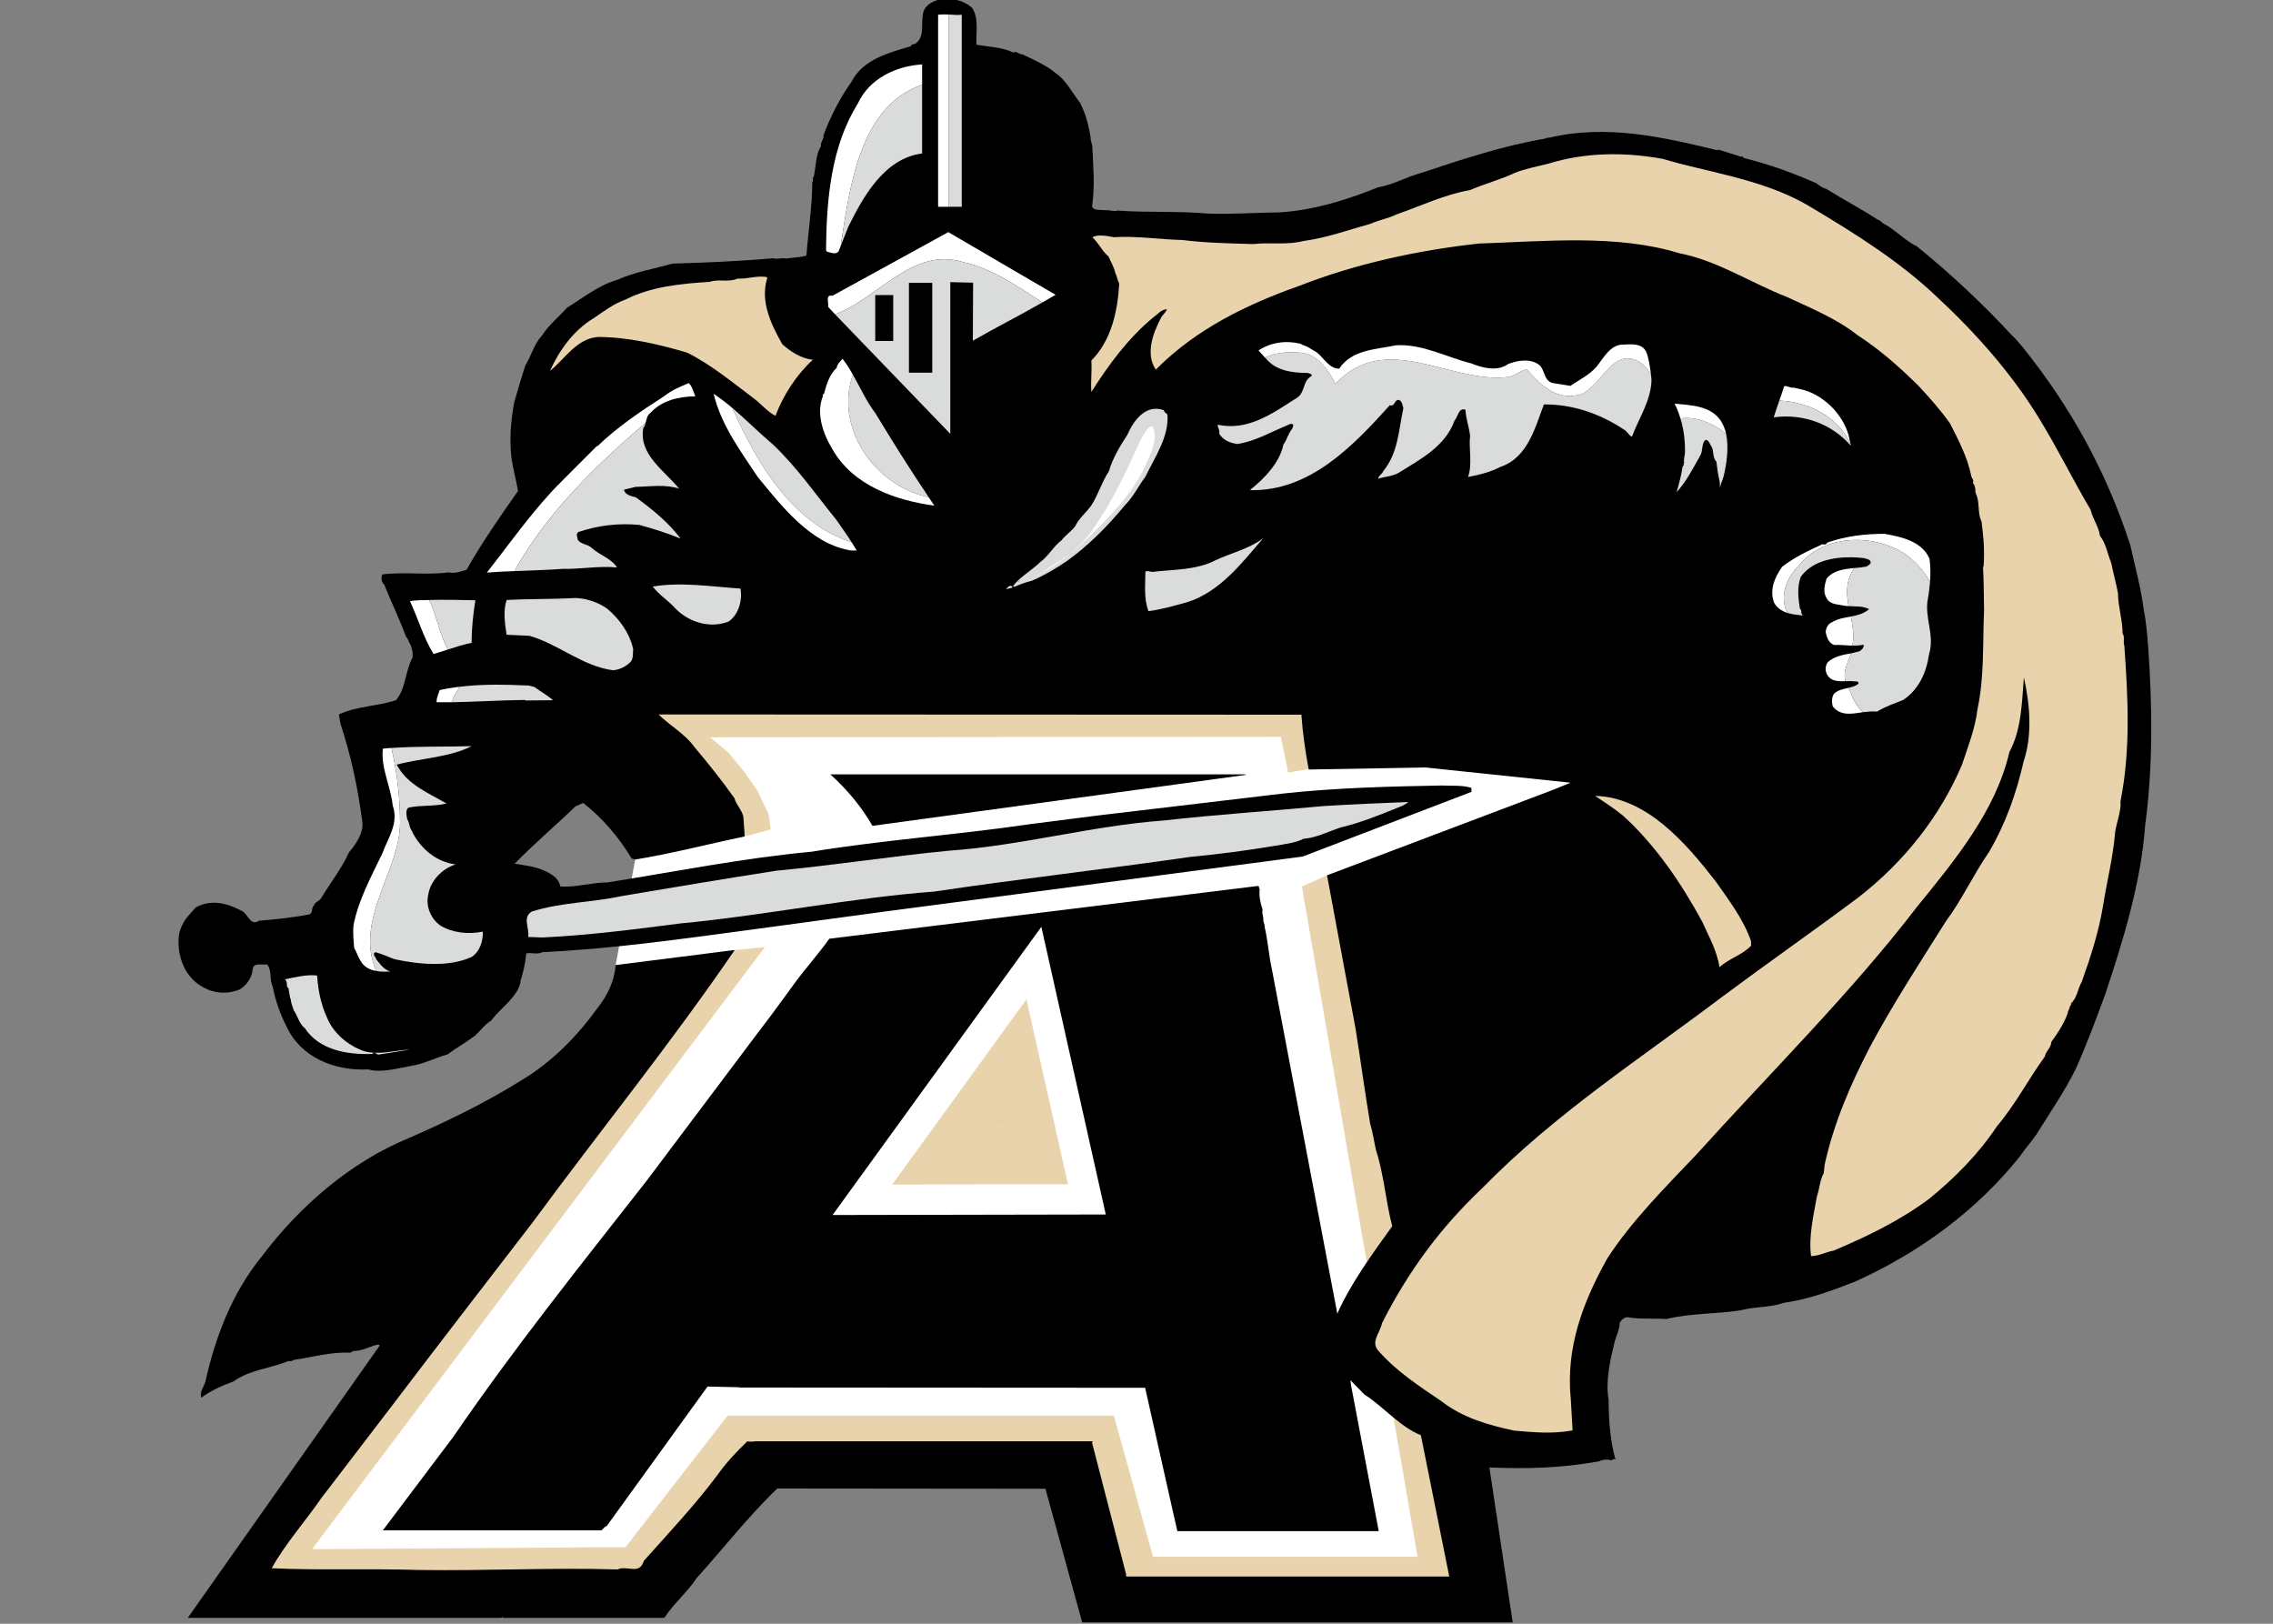 <?xml version="1.0" encoding="UTF-8"?>
<svg xmlns="http://www.w3.org/2000/svg" xmlns:xlink="http://www.w3.org/1999/xlink" width="35pt" height="25pt" viewBox="0 0 35 25" version="1.1">
<rect x="0" y="0" width="35" height="25" fill="#808080" stroke="none"/>
<g id="surface1">
<path style=" stroke:none;fill-rule:nonzero;fill:rgb(100%,100%,100%);fill-opacity:1;" d="M 10.605 15.297 L 9.48 14.859 L 9.781 13.234 L 9.844 10.777 L 16.395 10.555 L 20.695 10.406 L 25.164 11.656 L 21.629 14.672 L 22.824 24.664 L 16.941 24.695 L 16.117 22.469 L 11.777 22.523 L 9.965 24.574 L 3.641 24.551 Z M 10.605 15.297 "/>
<path style=" stroke:none;fill-rule:nonzero;fill:rgb(90.98%,82.745%,67.451%);fill-opacity:1;" d="M 19.836 11.895 L 20.352 11.805 L 20.23 10.75 L 15.375 10.762 L 11.82 10.773 L 9.844 10.777 L 9.965 11.473 L 10.57 12.531 L 11.465 12.879 L 11.867 12.77 L 11.836 12.539 L 11.664 12.176 L 11.457 11.879 L 11.215 11.586 L 10.934 11.352 L 19.723 11.344 Z M 19.836 11.895 "/>
<path style=" stroke:none;fill-rule:nonzero;fill:rgb(90.98%,82.745%,67.451%);fill-opacity:1;" d="M 11.293 14.629 L 3.629 24.242 L 9.965 24.574 L 11.777 22.523 L 16.426 22.613 L 16.941 24.695 L 22.824 24.664 L 20.805 13.465 L 20.434 13.477 L 20.047 13.648 L 21.828 23.969 L 17.754 23.969 L 17.152 21.797 L 11.203 21.797 L 9.633 23.82 L 4.805 23.852 L 8.742 18.617 L 11.777 14.582 Z M 11.293 14.629 "/>
<path style=" stroke:none;fill-rule:nonzero;fill:rgb(0%,0%,0%);fill-opacity:1;" d="M 14.969 0.121 C 15.074 0.277 15.027 0.496 15.035 0.688 C 15.23 0.723 15.434 0.727 15.605 0.809 C 15.652 0.777 15.695 0.844 15.742 0.836 C 15.914 0.918 16.117 1.008 16.254 1.125 C 16.414 1.23 16.512 1.434 16.637 1.59 C 16.645 1.625 16.668 1.652 16.68 1.691 C 16.738 1.824 16.77 1.973 16.793 2.113 C 16.789 2.168 16.82 2.219 16.82 2.262 C 16.832 2.566 16.863 2.848 16.816 3.176 C 16.836 3.254 16.957 3.223 17.02 3.238 C 17.086 3.23 17.148 3.262 17.207 3.242 C 17.668 3.277 18.145 3.246 18.609 3.289 C 18.969 3.301 19.348 3.273 19.699 3.27 C 20.238 3.238 20.758 3.07 21.223 2.883 C 21.457 2.844 21.656 2.723 21.891 2.66 C 22.516 2.453 23.137 2.246 23.777 2.137 C 23.793 2.137 23.82 2.113 23.852 2.121 C 24.734 1.91 25.602 2.109 26.438 2.312 L 26.465 2.305 L 26.812 2.414 C 26.84 2.395 26.844 2.441 26.871 2.438 C 27.25 2.531 27.609 2.664 27.965 2.82 C 28.016 2.852 28.055 2.895 28.117 2.906 C 28.379 3.07 28.66 3.215 28.914 3.383 C 28.957 3.387 28.973 3.434 29.008 3.445 C 29.191 3.543 29.336 3.707 29.516 3.793 C 30.023 4.203 30.543 4.688 30.973 5.156 C 31.031 5.207 31.086 5.277 31.145 5.344 C 31.891 6.273 32.441 7.273 32.805 8.402 C 32.871 8.711 32.969 9.055 33.008 9.379 C 33.047 9.566 33.062 9.762 33.078 9.961 C 33.141 10.859 33.156 11.789 33.031 12.711 C 32.969 13.586 32.688 14.496 32.414 15.316 C 32.273 15.699 32.129 16.086 31.961 16.461 C 31.789 16.809 31.566 17.129 31.363 17.457 C 31.285 17.574 31.18 17.688 31.105 17.801 C 30.434 18.645 29.539 19.293 28.57 19.73 C 28.223 19.867 27.844 20.008 27.465 20.059 C 27.246 20.137 27.031 20.113 26.812 20.172 C 26.434 20.234 26.039 20.215 25.656 20.309 C 25.477 20.293 25.254 20.316 25.066 20.281 C 25.016 20.277 24.969 20.316 24.941 20.363 C 24.938 20.469 24.891 20.559 24.863 20.656 C 24.793 20.945 24.719 21.266 24.77 21.555 C 24.77 21.852 24.793 22.184 24.875 22.469 C 24.859 22.465 24.855 22.465 24.84 22.465 L 24.816 22.484 C 24.766 22.469 24.684 22.465 24.621 22.5 C 24.023 22.605 23.527 22.617 22.934 22.594 L 23.293 24.98 L 16.664 24.98 L 16.098 22.922 L 11.969 22.918 C 11.523 23.344 11.137 23.844 10.727 24.297 C 10.59 24.508 10.371 24.691 10.238 24.898 L 10.215 24.91 L 7.746 24.91 L 7.746 24.898 L 7.707 24.91 L 2.891 24.91 L 5.848 20.715 C 5.828 20.688 5.793 20.715 5.762 20.715 C 5.656 20.754 5.555 20.801 5.438 20.801 L 5.391 20.828 C 5.102 20.809 4.809 20.898 4.52 20.938 C 4.492 20.973 4.441 20.941 4.41 20.969 C 4.137 21.07 3.832 21.098 3.594 21.27 C 3.422 21.332 3.25 21.41 3.098 21.52 C 3.074 21.43 3.125 21.375 3.16 21.285 C 3.312 20.598 3.566 19.914 4.035 19.34 C 4.617 18.566 5.402 17.891 6.285 17.527 C 6.883 17.266 7.465 16.984 8.016 16.641 C 8.496 16.355 8.879 15.965 9.207 15.512 C 9.359 15.316 9.461 15.102 9.48 14.859 L 11.293 14.629 L 11.312 14.629 C 10.301 16.105 9.25 17.395 8.199 18.824 C 7.488 19.746 6.75 20.703 6.047 21.629 L 4.953 23.059 C 4.699 23.426 4.395 23.766 4.184 24.145 C 4.898 24.18 5.691 24.148 6.445 24.172 C 7.477 24.188 8.5 24.133 9.508 24.164 C 9.664 24.094 9.844 24.258 9.914 24.031 C 10.289 23.613 10.711 23.16 11.047 22.711 C 11.172 22.531 11.344 22.348 11.508 22.191 C 11.543 22.199 11.605 22.199 11.625 22.191 L 16.824 22.191 L 16.816 22.215 L 17.34 24.238 L 17.34 24.273 L 22.316 24.273 L 21.879 22.098 C 21.547 21.961 21.312 21.664 21.008 21.469 L 20.793 21.25 L 20.805 21.336 L 21.23 23.574 L 18.129 23.574 L 18.031 23.141 L 17.633 21.367 L 11.383 21.363 L 11.387 21.359 L 10.895 21.348 L 9.328 23.516 C 9.332 23.512 9.34 23.512 9.332 23.5 L 9.328 23.496 L 9.262 23.562 L 5.895 23.562 L 6.984 22.117 C 7.898 20.781 8.922 19.5 9.957 18.18 L 11.672 15.898 C 11.844 15.676 12.016 15.441 12.188 15.203 C 12.375 14.941 12.586 14.711 12.77 14.453 L 19.367 13.641 C 19.398 13.641 19.379 13.684 19.398 13.688 C 19.383 13.789 19.406 13.898 19.441 14.004 C 19.426 14.062 19.457 14.105 19.453 14.172 C 19.453 14.203 19.477 14.234 19.473 14.27 C 19.523 14.48 19.539 14.723 19.586 14.93 L 20.59 20.215 L 20.59 20.23 C 20.797 19.762 21.129 19.309 21.438 18.879 C 21.34 18.512 21.312 18.094 21.191 17.719 C 21.156 17.574 21.141 17.441 21.098 17.301 C 21.02 16.836 20.953 16.34 20.875 15.848 L 20.434 13.477 L 23.711 12.238 C 23.871 12.18 24.027 12.117 24.184 12.051 L 21.945 11.816 L 20.152 11.848 C 20.098 11.562 20.059 11.285 20.039 11.004 L 10.141 11 C 10.293 11.156 10.551 11.301 10.691 11.5 C 10.902 11.75 11.109 12.008 11.309 12.289 C 11.336 12.402 11.449 12.488 11.449 12.613 C 11.453 12.707 11.465 12.785 11.465 12.879 C 10.902 12.996 10.352 13.141 9.781 13.234 L 9.727 13.219 C 9.523 12.883 9.285 12.602 8.98 12.363 L 8.863 12.414 C 8.555 12.711 8.227 12.988 7.926 13.297 C 8.078 13.324 8.234 13.34 8.375 13.402 C 8.48 13.449 8.613 13.523 8.625 13.648 C 8.863 13.668 9.105 13.586 9.355 13.586 C 10.414 13.418 11.445 13.211 12.5 13.113 C 13.59 12.934 14.73 12.855 15.848 12.691 L 16.91 12.555 L 19.746 12.219 C 20.562 12.129 21.391 12.109 22.203 12.094 C 22.348 12.102 22.516 12.086 22.652 12.129 C 22.668 12.156 22.648 12.164 22.66 12.191 L 20.059 13.188 L 13.621 14.035 L 11.602 14.309 C 10.492 14.457 9.438 14.609 8.352 14.66 C 8.266 14.703 8.184 14.66 8.102 14.68 C 8.09 14.832 8.055 14.977 8.012 15.113 L 8.016 15.113 C 7.977 15.348 7.711 15.512 7.566 15.711 C 7.465 15.773 7.402 15.863 7.32 15.941 C 7.188 16.043 7.008 16.145 6.891 16.234 C 6.695 16.289 6.523 16.383 6.316 16.414 C 6.129 16.445 5.875 16.523 5.668 16.465 C 5.156 16.492 4.629 16.281 4.41 15.801 C 4.309 15.598 4.242 15.41 4.199 15.188 C 4.145 15.078 4.191 14.945 4.113 14.848 C 4.035 14.863 3.906 14.812 3.891 14.922 C 3.883 15.047 3.797 15.172 3.691 15.234 C 3.473 15.32 3.266 15.289 3.094 15.18 C 2.828 15.02 2.723 14.691 2.754 14.406 C 2.766 14.316 2.816 14.203 2.879 14.125 L 3.012 13.973 C 3.254 13.836 3.516 13.91 3.734 14.031 C 3.816 14.074 3.859 14.266 3.988 14.176 C 4.246 14.156 4.52 14.125 4.77 14.078 C 4.82 14.043 4.793 13.973 4.836 13.938 C 4.848 13.887 4.918 13.875 4.945 13.828 C 5.086 13.594 5.262 13.371 5.375 13.121 C 5.492 12.988 5.605 12.805 5.578 12.648 C 5.512 12.133 5.402 11.625 5.242 11.141 L 5.219 11 C 5.492 10.871 5.812 10.875 6.098 10.781 C 6.254 10.594 6.238 10.328 6.352 10.125 C 6.363 10.055 6.344 9.98 6.316 9.914 C 6.293 9.895 6.285 9.824 6.254 9.809 C 6.156 9.539 6.02 9.262 5.918 9.004 C 5.879 8.969 5.859 8.906 5.887 8.844 C 6.223 8.801 6.562 8.859 6.91 8.812 C 7 8.836 7.098 8.797 7.184 8.773 C 7.418 8.359 7.699 7.953 7.977 7.559 C 7.949 7.391 7.898 7.215 7.875 7.047 C 7.844 6.754 7.863 6.492 7.918 6.195 C 7.98 5.984 8.023 5.828 8.09 5.625 C 8.184 5.477 8.219 5.301 8.344 5.168 C 8.449 5.004 8.598 4.887 8.73 4.738 C 8.973 4.59 9.223 4.387 9.504 4.309 C 9.773 4.188 10.062 4.141 10.352 4.059 C 10.871 4.043 11.367 4.023 11.902 3.977 C 11.969 3.996 12.035 3.965 12.105 3.98 C 12.207 3.965 12.324 3.965 12.418 3.934 C 12.445 3.559 12.508 3.168 12.508 2.805 C 12.535 2.773 12.496 2.742 12.531 2.719 C 12.57 2.539 12.555 2.395 12.641 2.25 C 12.629 2.191 12.691 2.141 12.68 2.082 C 12.785 1.801 12.926 1.523 13.109 1.262 C 13.293 0.906 13.695 0.812 14.027 0.711 C 14.039 0.668 14.078 0.688 14.102 0.668 C 14.25 0.555 14.172 0.352 14.219 0.184 C 14.258 0.055 14.398 0.004 14.516 -0.02 C 14.688 -0.023 14.844 0.008 14.969 0.121 Z M 14.969 0.121 "/>
<path style=" stroke:none;fill-rule:nonzero;fill:rgb(100%,100%,100%);fill-opacity:1;" d="M 14.199 1.305 L 14.199 0.992 C 13.805 1.016 13.387 1.203 13.207 1.598 C 12.801 2.25 12.727 3.051 12.719 3.852 L 12.734 3.875 C 12.797 3.891 12.863 3.922 12.91 3.875 C 12.922 3.848 12.934 3.816 12.945 3.789 C 13.086 2.883 13.23 1.641 14.199 1.305 Z M 14.199 1.305 "/>
<path style=" stroke:none;fill-rule:nonzero;fill:rgb(85.49%,85.882%,85.882%);fill-opacity:1;" d="M 12.945 3.789 C 12.984 3.688 13.02 3.602 13.062 3.492 C 13.289 3.035 13.613 2.438 14.199 2.363 L 14.199 1.305 C 13.23 1.641 13.086 2.883 12.945 3.789 Z M 12.945 3.789 "/>
<path style=" stroke:none;fill-rule:nonzero;fill:rgb(90.98%,82.745%,67.451%);fill-opacity:1;" d="M 25.867 2.52 C 26.559 2.695 27.277 2.82 27.887 3.191 C 28.57 3.598 29.258 4.031 29.824 4.57 C 30.418 5.121 30.98 5.754 31.398 6.441 C 31.691 6.918 31.918 7.387 32.191 7.848 C 32.227 7.996 32.316 8.105 32.336 8.25 C 32.43 8.371 32.449 8.52 32.508 8.664 C 32.539 8.816 32.582 8.969 32.613 9.133 C 32.613 9.336 32.684 9.543 32.684 9.754 C 32.723 9.805 32.688 9.883 32.711 9.941 C 32.766 10.738 32.812 11.527 32.652 12.336 C 32.664 12.492 32.59 12.664 32.57 12.809 C 32.535 13.219 32.441 13.574 32.379 13.969 C 32.316 14.348 32.191 14.738 32.055 15.117 C 31.992 15.223 31.988 15.363 31.883 15.457 L 31.898 15.465 C 31.855 15.496 31.879 15.523 31.848 15.559 C 31.82 15.699 31.695 15.895 31.586 16.043 C 31.586 16.133 31.492 16.195 31.488 16.266 C 31.238 16.609 31.035 17.004 30.75 17.34 C 30.473 17.758 30.109 18.129 29.711 18.453 C 29.258 18.793 28.754 19.035 28.238 19.254 C 28.113 19.277 28.016 19.336 27.887 19.34 C 27.848 19.043 27.922 18.723 27.977 18.422 C 28.02 18.297 28.02 18.176 28.082 18.062 C 28.09 18.016 28.09 17.973 28.098 17.922 C 28.242 17.281 28.492 16.703 28.789 16.129 C 29.145 15.461 29.559 14.828 29.961 14.188 C 30.211 13.852 30.387 13.465 30.625 13.121 C 30.887 12.676 31.051 12.203 31.16 11.723 C 31.297 11.316 31.258 10.848 31.164 10.43 C 31.133 10.816 31.129 11.23 30.941 11.578 C 30.734 12.48 30.105 13.242 29.516 13.965 C 28.516 15.273 27.23 16.547 26.117 17.781 C 25.656 18.266 25.117 18.805 24.75 19.375 C 24.375 20.043 24.105 20.754 24.188 21.551 L 24.215 22.023 C 23.898 22.082 23.609 22.051 23.316 22.027 C 22.918 21.941 22.527 21.832 22.195 21.574 C 21.863 21.348 21.516 21.125 21.238 20.812 C 21.09 20.668 21.25 20.527 21.281 20.371 C 21.676 19.59 22.172 18.91 22.816 18.301 C 23.953 17.137 25.27 16.293 26.539 15.332 C 27.238 14.812 27.91 14.344 28.617 13.816 C 29.316 13.273 29.875 12.57 30.211 11.773 C 30.301 11.504 30.418 11.203 30.449 10.922 C 30.559 10.406 30.527 9.914 30.551 9.402 C 30.547 9.168 30.547 8.957 30.535 8.727 L 30.543 8.727 C 30.562 8.469 30.543 8.277 30.512 8.031 C 30.441 7.875 30.496 7.746 30.418 7.582 C 30.418 7.531 30.418 7.48 30.379 7.438 C 30.402 7.391 30.355 7.359 30.352 7.32 C 30.293 7.031 30.148 6.758 30.027 6.52 C 29.883 6.316 29.703 6.113 29.539 5.938 C 29.242 5.645 28.941 5.379 28.602 5.16 C 28.281 4.906 27.887 4.746 27.52 4.574 C 26.98 4.367 26.449 4.012 25.855 3.898 C 24.898 3.605 23.805 3.715 22.773 3.75 C 21.832 3.852 20.871 4.062 20.004 4.402 C 19.207 4.684 18.426 5.059 17.797 5.691 C 17.637 5.453 17.75 5.137 17.871 4.906 C 17.891 4.855 17.949 4.816 17.969 4.762 C 17.879 4.762 17.828 4.84 17.758 4.887 C 17.371 5.207 17.07 5.617 16.805 6.035 C 16.793 5.859 16.816 5.723 16.805 5.551 C 17.117 5.238 17.211 4.777 17.234 4.367 C 17.203 4.309 17.203 4.258 17.172 4.199 C 17.16 4.121 17.102 4.031 17.07 3.949 C 16.973 3.871 16.914 3.738 16.82 3.652 C 16.91 3.605 17.047 3.633 17.152 3.652 C 17.484 3.629 17.875 3.688 18.203 3.695 C 18.582 3.742 18.93 3.746 19.297 3.758 C 19.57 3.727 19.801 3.777 20.07 3.711 C 20.438 3.66 20.75 3.543 21.105 3.445 C 21.234 3.387 21.379 3.363 21.504 3.301 C 21.883 3.168 22.254 2.992 22.637 2.926 C 22.863 2.828 23.105 2.766 23.32 2.664 C 23.48 2.598 23.664 2.566 23.84 2.52 C 24.402 2.348 24.992 2.336 25.598 2.445 Z M 25.867 2.52 "/>
<path style=" stroke:none;fill-rule:nonzero;fill:rgb(85.49%,85.882%,85.882%);fill-opacity:1;" d="M 14.637 6.684 L 14.633 6.68 Z M 14.637 6.684 "/>
<path style=" stroke:none;fill-rule:nonzero;fill:rgb(100%,100%,100%);fill-opacity:1;" d="M 14.602 3.574 L 12.816 4.555 C 12.703 4.527 12.766 4.668 12.75 4.723 L 12.859 4.84 C 13.539 4.586 14.051 3.789 14.844 4.039 C 15.277 4.133 15.668 4.41 16.051 4.656 C 16.121 4.617 16.188 4.578 16.254 4.539 Z M 14.602 3.574 "/>
<path style=" stroke:none;fill-rule:nonzero;fill:rgb(85.49%,85.882%,85.882%);fill-opacity:1;" d="M 12.859 4.84 L 14.633 6.68 L 14.633 4.344 L 14.984 4.352 L 14.98 5.246 C 15.332 5.043 15.707 4.855 16.051 4.656 C 15.668 4.41 15.277 4.133 14.844 4.039 C 14.051 3.789 13.539 4.586 12.859 4.84 Z M 12.859 4.84 "/>
<path style=" stroke:none;fill-rule:nonzero;fill:rgb(90.98%,82.745%,67.451%);fill-opacity:1;" d="M 11.812 4.289 C 11.703 4.641 11.875 5 12.047 5.301 C 12.184 5.422 12.34 5.52 12.516 5.539 C 12.262 5.773 12.062 6.082 11.941 6.402 C 11.828 6.348 11.727 6.227 11.621 6.145 C 11.293 5.898 10.949 5.613 10.582 5.43 C 10.148 5.301 9.672 5.191 9.223 5.188 C 8.887 5.199 8.695 5.531 8.469 5.711 C 8.602 5.41 8.824 5.09 9.137 4.902 C 9.293 4.797 9.449 4.676 9.629 4.613 C 10.023 4.414 10.473 4.367 10.926 4.34 C 11.078 4.289 11.203 4.355 11.359 4.289 C 11.512 4.297 11.621 4.246 11.781 4.262 C 11.797 4.258 11.824 4.277 11.812 4.289 Z M 11.812 4.289 "/>
<path style=" stroke:none;fill-rule:nonzero;fill:rgb(0%,0%,0%);fill-opacity:1;" d="M 13.996 4.355 L 14.355 4.355 L 14.355 5.738 L 13.996 5.738 Z M 13.996 4.355 "/>
<path style=" stroke:none;fill-rule:nonzero;fill:rgb(0%,0%,0%);fill-opacity:1;" d="M 13.477 4.543 L 13.754 4.543 L 13.754 5.25 L 13.477 5.25 Z M 13.477 4.543 "/>
<path style=" stroke:none;fill-rule:nonzero;fill:rgb(85.49%,85.882%,85.882%);fill-opacity:1;" d="M 25.191 5.547 C 24.828 5.391 24.672 5.91 24.359 6.066 C 24.047 6.168 23.789 6.016 23.527 5.703 C 23.477 5.648 23.32 5.805 23.215 5.805 C 22.332 5.91 21.344 5.078 20.562 5.91 C 20.461 5.703 20.305 5.492 20.098 5.441 C 19.891 5.406 19.668 5.418 19.477 5.504 L 19.496 5.523 C 19.648 5.707 19.895 5.742 20.137 5.742 C 20.164 5.754 20.211 5.754 20.195 5.789 C 20.039 5.879 20.113 6.062 19.934 6.148 C 19.574 6.379 19.207 6.637 18.75 6.539 C 18.746 6.582 18.789 6.617 18.773 6.676 C 18.832 6.777 18.938 6.82 19.055 6.836 C 19.332 6.793 19.566 6.652 19.816 6.551 C 19.848 6.535 19.883 6.512 19.914 6.539 C 19.914 6.566 19.902 6.582 19.898 6.602 C 19.832 6.676 19.82 6.77 19.762 6.844 C 19.707 7.125 19.461 7.375 19.254 7.539 L 19.258 7.547 C 20.164 7.562 20.82 6.883 21.402 6.238 C 21.48 6.273 21.469 6.137 21.547 6.16 C 21.594 6.184 21.594 6.242 21.609 6.285 C 21.535 6.629 21.531 6.969 21.297 7.258 C 21.281 7.305 21.223 7.324 21.223 7.371 C 21.324 7.336 21.438 7.336 21.535 7.281 C 21.863 7.074 22.254 6.879 22.398 6.473 C 22.453 6.418 22.457 6.27 22.566 6.309 C 22.57 6.441 22.621 6.57 22.637 6.711 C 22.613 6.898 22.676 7.148 22.605 7.344 C 22.777 7.312 22.957 7.266 23.105 7.188 C 23.523 7.047 23.637 6.586 23.773 6.227 C 24.219 6.223 24.641 6.371 25.004 6.613 C 25.055 6.637 25.082 6.707 25.129 6.723 C 25.238 6.43 25.426 6.164 25.43 5.844 C 25.426 5.816 25.426 5.793 25.422 5.77 C 25.355 5.656 25.273 5.574 25.191 5.547 Z M 25.191 5.547 "/>
<path style=" stroke:none;fill-rule:nonzero;fill:rgb(100%,100%,100%);fill-opacity:1;" d="M 20.098 5.441 C 20.305 5.492 20.461 5.703 20.562 5.91 C 21.344 5.078 22.332 5.91 23.215 5.805 C 23.32 5.805 23.477 5.648 23.527 5.703 C 23.789 6.016 24.047 6.168 24.359 6.066 C 24.672 5.91 24.828 5.391 25.191 5.547 C 25.273 5.574 25.355 5.656 25.422 5.77 C 25.406 5.645 25.391 5.52 25.344 5.406 C 25.27 5.281 25.117 5.301 25 5.305 C 24.793 5.301 24.691 5.516 24.582 5.648 C 24.473 5.773 24.312 5.852 24.18 5.941 L 23.898 5.895 C 23.766 5.848 23.793 5.695 23.699 5.617 C 23.562 5.516 23.379 5.547 23.227 5.602 C 23.059 5.727 22.824 5.664 22.652 5.594 C 22.273 5.5 21.906 5.293 21.496 5.316 C 21.184 5.383 20.82 5.379 20.621 5.676 C 20.465 5.676 20.383 5.508 20.277 5.426 L 20.133 5.34 C 20.098 5.324 20.059 5.316 20.027 5.293 C 19.801 5.238 19.57 5.27 19.379 5.395 L 19.477 5.504 C 19.668 5.418 19.891 5.406 20.098 5.441 Z M 20.098 5.441 "/>
<path style=" stroke:none;fill-rule:nonzero;fill:rgb(85.49%,85.882%,85.882%);fill-opacity:1;" d="M 14.301 7.656 C 14.012 7.227 13.738 6.789 13.48 6.363 C 13.336 6.172 13.246 5.965 13.133 5.77 C 12.844 6.582 13.469 7.484 14.301 7.656 Z M 14.301 7.656 "/>
<path style=" stroke:none;fill-rule:nonzero;fill:rgb(100%,100%,100%);fill-opacity:1;" d="M 13.133 5.77 C 13.086 5.684 13.035 5.602 12.973 5.523 C 12.938 5.57 12.891 5.602 12.883 5.664 C 12.77 5.766 12.727 5.922 12.688 6.062 C 12.676 6.07 12.656 6.086 12.672 6.098 C 12.562 6.363 12.676 6.684 12.812 6.906 C 13.129 7.48 13.805 7.707 14.387 7.785 C 14.359 7.742 14.328 7.699 14.301 7.656 C 13.469 7.484 12.844 6.582 13.133 5.77 Z M 13.133 5.77 "/>
<path style=" stroke:none;fill-rule:nonzero;fill:rgb(100%,100%,100%);fill-opacity:1;" d="M 9.941 6.512 C 9.957 6.453 9.965 6.391 10.02 6.352 C 10.191 6.168 10.445 6.105 10.707 6.102 C 10.676 6.035 10.664 5.953 10.605 5.898 C 10.477 5.953 10.34 6.008 10.23 6.098 C 9.867 6.332 9.504 6.574 9.199 6.871 L 9.191 6.867 L 8.645 7.414 C 8.227 7.828 7.871 8.34 7.496 8.816 C 7.641 8.805 7.781 8.797 7.922 8.793 C 8.402 7.922 9.16 7.176 9.941 6.512 Z M 9.941 6.512 "/>
<path style=" stroke:none;fill-rule:nonzero;fill:rgb(85.49%,85.882%,85.882%);fill-opacity:1;" d="M 9.789 7.656 C 9.723 7.641 9.617 7.617 9.609 7.539 L 9.789 7.496 C 10.016 7.492 10.238 7.453 10.457 7.523 C 10.227 7.242 9.832 6.996 9.906 6.59 C 9.922 6.57 9.934 6.543 9.941 6.512 C 9.16 7.176 8.402 7.922 7.922 8.793 C 8.176 8.781 8.426 8.777 8.676 8.758 C 8.926 8.766 9.25 8.707 9.5 8.738 C 9.422 8.602 9.238 8.551 9.113 8.438 C 9.051 8.375 8.949 8.387 8.895 8.309 C 8.895 8.262 8.859 8.23 8.906 8.191 C 9.207 8.09 9.523 8.051 9.844 8.082 C 10.062 8.141 10.273 8.207 10.48 8.293 C 10.301 8.051 10.047 7.844 9.789 7.656 Z M 9.789 7.656 "/>
<path style=" stroke:none;fill-rule:nonzero;fill:rgb(100%,100%,100%);fill-opacity:1;" d="M 28.496 6.844 L 28.469 6.715 C 28.379 6.371 28.062 6.062 27.723 5.992 L 27.621 5.969 C 27.551 5.973 27.535 5.938 27.473 5.945 C 27.449 6.02 27.426 6.094 27.398 6.168 C 27.859 6.188 28.316 6.426 28.496 6.844 Z M 28.496 6.844 "/>
<path style=" stroke:none;fill-rule:nonzero;fill:rgb(85.49%,85.882%,85.882%);fill-opacity:1;" d="M 27.398 6.168 C 27.367 6.254 27.34 6.34 27.312 6.426 C 27.766 6.363 28.207 6.527 28.5 6.863 L 28.496 6.844 C 28.316 6.426 27.859 6.188 27.398 6.168 Z M 27.398 6.168 "/>
<path style=" stroke:none;fill-rule:nonzero;fill:rgb(85.49%,85.882%,85.882%);fill-opacity:1;" d="M 13.113 8.348 C 13.039 8.23 12.953 8.113 12.879 8.004 C 12.551 7.602 12.277 7.199 11.902 6.844 C 11.695 6.668 11.492 6.465 11.277 6.281 C 11.66 7.152 12.215 8.062 13.113 8.348 Z M 13.113 8.348 "/>
<path style=" stroke:none;fill-rule:nonzero;fill:rgb(100%,100%,100%);fill-opacity:1;" d="M 11.277 6.281 C 11.184 6.203 11.086 6.129 10.988 6.062 C 11.105 6.543 11.387 6.922 11.668 7.344 C 12.035 7.793 12.473 8.355 13.066 8.469 C 13.113 8.484 13.188 8.469 13.191 8.48 L 13.191 8.473 C 13.168 8.434 13.141 8.391 13.113 8.348 C 12.215 8.062 11.66 7.152 11.277 6.281 Z M 11.277 6.281 "/>
<path style=" stroke:none;fill-rule:nonzero;fill:rgb(85.49%,85.882%,85.882%);fill-opacity:1;" d="M 25.875 6.441 C 25.926 6.605 25.949 6.781 25.945 6.961 C 25.949 7 25.918 7.078 25.934 7.133 C 25.918 7.141 25.918 7.152 25.93 7.164 C 25.918 7.168 25.918 7.18 25.91 7.18 C 25.887 7.328 25.855 7.445 25.816 7.578 C 25.965 7.418 26.074 7.203 26.184 7.008 C 26.223 6.934 26.199 6.836 26.258 6.773 C 26.316 6.77 26.324 6.836 26.352 6.871 C 26.398 6.949 26.363 7.039 26.43 7.109 C 26.438 7.18 26.449 7.273 26.465 7.344 C 26.48 7.406 26.488 7.449 26.48 7.508 L 26.539 7.34 C 26.586 7.145 26.625 6.891 26.578 6.676 C 26.375 6.516 26.129 6.41 25.875 6.441 Z M 25.875 6.441 "/>
<path style=" stroke:none;fill-rule:nonzero;fill:rgb(100%,100%,100%);fill-opacity:1;" d="M 25.785 6.215 C 25.824 6.289 25.852 6.363 25.875 6.441 C 26.129 6.41 26.375 6.516 26.578 6.676 C 26.562 6.605 26.535 6.539 26.496 6.477 C 26.34 6.242 26.02 6.238 25.785 6.215 Z M 25.785 6.215 "/>
<path style=" stroke:none;fill-rule:nonzero;fill:rgb(85.49%,85.882%,85.882%);fill-opacity:1;" d="M 17.977 6.383 C 17.969 6.367 17.922 6.348 17.922 6.316 C 17.641 6.215 17.453 6.477 17.359 6.695 C 17.246 6.867 17.133 7.055 17.074 7.258 C 16.965 7.422 16.91 7.617 16.805 7.781 C 16.727 7.891 16.613 7.98 16.559 8.098 C 16.504 8.176 16.398 8.246 16.348 8.316 C 16.223 8.41 16.145 8.562 16.016 8.656 C 15.863 8.801 15.691 8.891 15.59 9.035 C 15.547 8.988 15.512 9.059 15.488 9.066 C 15.516 9.07 15.539 9.059 15.562 9.055 C 15.59 9.062 15.59 9.008 15.621 9.035 C 15.691 9.004 15.801 8.961 15.891 8.941 C 16.082 8.859 16.258 8.754 16.43 8.637 C 17.047 8.027 17.844 7.359 17.703 6.535 C 17.703 6.48 17.547 6.637 17.496 6.691 C 17.027 7.523 16.664 8.457 15.832 8.926 C 16.664 8.457 17.027 7.523 17.496 6.691 C 17.547 6.637 17.703 6.48 17.703 6.535 C 17.844 7.359 17.047 8.027 16.43 8.637 C 16.762 8.398 17.055 8.102 17.32 7.781 C 17.453 7.648 17.531 7.48 17.637 7.34 C 17.789 7.027 18 6.727 17.977 6.383 Z M 17.977 6.383 "/>
<path style=" stroke:none;fill-rule:nonzero;fill:rgb(100%,100%,100%);fill-opacity:1;" d="M 27.688 8.719 C 28.051 8.25 28.781 8.199 29.301 8.508 C 29.473 8.625 29.617 8.777 29.719 8.957 C 29.727 8.836 29.727 8.719 29.711 8.602 C 29.59 8.328 29.273 8.266 29.02 8.219 C 28.711 8.219 28.422 8.254 28.133 8.355 C 28.125 8.387 28.094 8.387 28.062 8.379 C 27.844 8.48 27.625 8.582 27.441 8.727 C 27.324 8.895 27.246 9.078 27.316 9.277 C 27.363 9.363 27.441 9.41 27.527 9.438 C 27.379 9.18 27.535 8.871 27.688 8.719 Z M 27.688 8.719 "/>
<path style=" stroke:none;fill-rule:nonzero;fill:rgb(100%,100%,100%);fill-opacity:1;" d="M 28.465 10.59 C 28.387 10.609 28.305 10.621 28.242 10.68 C 28.203 10.73 28.203 10.816 28.223 10.879 C 28.344 11.027 28.516 10.992 28.688 10.965 C 28.574 10.867 28.52 10.727 28.465 10.59 Z M 28.465 10.59 "/>
<path style=" stroke:none;fill-rule:nonzero;fill:rgb(100%,100%,100%);fill-opacity:1;" d="M 28.5 9.492 C 28.395 9.512 28.293 9.527 28.207 9.582 C 28.145 9.605 28.113 9.676 28.113 9.738 C 28.129 9.809 28.156 9.902 28.242 9.93 C 28.336 9.926 28.434 9.938 28.523 9.941 C 28.555 9.793 28.527 9.641 28.5 9.492 Z M 28.5 9.492 "/>
<path style=" stroke:none;fill-rule:nonzero;fill:rgb(100%,100%,100%);fill-opacity:1;" d="M 28.551 8.746 C 28.391 8.762 28.23 8.781 28.125 8.91 C 28.098 9.004 28.066 9.113 28.125 9.207 C 28.172 9.305 28.281 9.301 28.367 9.32 C 28.402 9.328 28.434 9.332 28.465 9.332 C 28.43 9.137 28.418 8.941 28.551 8.746 Z M 28.551 8.746 "/>
<path style=" stroke:none;fill-rule:nonzero;fill:rgb(100%,100%,100%);fill-opacity:1;" d="M 28.504 10.059 C 28.375 10.082 28.246 10.105 28.145 10.195 C 28.109 10.242 28.102 10.312 28.125 10.367 C 28.18 10.492 28.297 10.492 28.418 10.488 C 28.418 10.488 28.414 10.484 28.414 10.484 C 28.375 10.316 28.465 10.184 28.504 10.059 Z M 28.504 10.059 "/>
<path style=" stroke:none;fill-rule:nonzero;fill:rgb(85.49%,85.882%,85.882%);fill-opacity:1;" d="M 29.688 9.207 C 29.703 9.125 29.711 9.043 29.719 8.957 C 29.617 8.777 29.473 8.625 29.301 8.508 C 28.781 8.199 28.051 8.25 27.688 8.719 C 27.535 8.871 27.379 9.18 27.527 9.438 C 27.602 9.461 27.688 9.469 27.762 9.477 C 27.719 9.445 27.754 9.402 27.715 9.371 C 27.691 9.223 27.668 9.031 27.73 8.879 C 27.941 8.586 28.379 8.555 28.707 8.594 C 28.742 8.609 28.805 8.609 28.805 8.66 C 28.801 8.695 28.762 8.703 28.742 8.723 C 28.68 8.734 28.617 8.742 28.551 8.746 C 28.418 8.941 28.43 9.137 28.465 9.332 C 28.574 9.34 28.688 9.328 28.781 9.379 C 28.699 9.449 28.602 9.473 28.5 9.492 C 28.527 9.641 28.555 9.793 28.523 9.941 C 28.582 9.941 28.641 9.938 28.695 9.926 C 28.707 9.961 28.676 10 28.633 10.027 C 28.59 10.039 28.547 10.047 28.504 10.059 C 28.465 10.184 28.375 10.316 28.414 10.484 C 28.414 10.484 28.418 10.488 28.418 10.488 C 28.465 10.488 28.516 10.484 28.562 10.492 C 28.586 10.484 28.625 10.496 28.617 10.527 C 28.574 10.562 28.52 10.578 28.465 10.59 C 28.52 10.727 28.574 10.867 28.688 10.965 C 28.762 10.957 28.836 10.949 28.902 10.957 C 29.027 10.879 29.168 10.832 29.305 10.777 C 29.547 10.617 29.664 10.352 29.703 10.078 C 29.797 9.77 29.625 9.504 29.688 9.207 Z M 29.688 9.207 "/>
<path style=" stroke:none;fill-rule:nonzero;fill:rgb(85.49%,85.882%,85.882%);fill-opacity:1;" d="M 18.285 9.27 C 18.09 9.324 17.891 9.383 17.684 9.41 C 17.609 9.211 17.637 8.988 17.637 8.801 C 17.668 8.781 17.711 8.805 17.746 8.805 C 18.066 8.766 18.418 8.781 18.719 8.625 C 18.969 8.508 19.223 8.457 19.453 8.285 C 19.129 8.66 18.785 9.113 18.285 9.27 Z M 18.285 9.27 "/>
<path style=" stroke:none;fill-rule:nonzero;fill:rgb(0%,0%,0%);fill-opacity:1;" d="M 15.688 8.957 L 15.672 8.945 L 15.684 8.945 Z M 15.688 8.957 "/>
<path style=" stroke:none;fill-rule:nonzero;fill:rgb(85.49%,85.882%,85.882%);fill-opacity:1;" d="M 11.402 9.062 C 11.434 9.25 11.371 9.465 11.219 9.57 C 10.934 9.68 10.617 9.582 10.41 9.379 C 10.293 9.246 10.156 9.168 10.051 9.031 C 10.48 8.957 10.945 9.031 11.402 9.062 Z M 11.402 9.062 "/>
<path style=" stroke:none;fill-rule:nonzero;fill:rgb(85.49%,85.882%,85.882%);fill-opacity:1;" d="M 9.344 9.367 C 9.535 9.527 9.695 9.742 9.75 9.996 C 9.742 10.07 9.754 10.121 9.719 10.18 C 9.648 10.258 9.551 10.309 9.441 10.32 C 8.969 10.258 8.602 9.918 8.152 9.789 C 8.031 9.785 7.926 9.777 7.801 9.773 C 7.773 9.605 7.746 9.398 7.801 9.238 C 8.125 9.219 8.508 9.227 8.855 9.207 C 9.031 9.211 9.207 9.273 9.344 9.367 Z M 9.344 9.367 "/>
<path style=" stroke:none;fill-rule:nonzero;fill:rgb(100%,100%,100%);fill-opacity:1;" d="M 6.312 9.254 C 6.438 9.523 6.52 9.816 6.676 10.07 C 6.75 10.047 6.824 10.023 6.898 10 C 6.762 9.754 6.727 9.484 6.609 9.238 C 6.508 9.238 6.406 9.242 6.312 9.254 Z M 6.312 9.254 "/>
<path style=" stroke:none;fill-rule:nonzero;fill:rgb(85.49%,85.882%,85.882%);fill-opacity:1;" d="M 7.32 9.242 C 7.094 9.238 6.844 9.23 6.609 9.238 C 6.727 9.484 6.762 9.754 6.898 10 C 7.02 9.961 7.137 9.922 7.262 9.898 C 7.262 9.668 7.285 9.465 7.32 9.242 Z M 7.32 9.242 "/>
<path style=" stroke:none;fill-rule:nonzero;fill:rgb(0%,0%,0%);fill-opacity:1;" d="M 9.312 10.277 L 9.297 10.273 L 9.312 10.273 Z M 9.312 10.277 "/>
<path style=" stroke:none;fill-rule:nonzero;fill:rgb(85.49%,85.882%,85.882%);fill-opacity:1;" d="M 8.23 10.578 L 8.141 10.555 C 7.781 10.539 7.422 10.531 7.074 10.574 C 7.039 10.656 6.965 10.73 6.965 10.812 C 7.344 10.805 7.711 10.781 8.078 10.777 L 8.094 10.785 L 8.516 10.781 C 8.422 10.699 8.324 10.648 8.23 10.578 Z M 8.23 10.578 "/>
<path style=" stroke:none;fill-rule:nonzero;fill:rgb(100%,100%,100%);fill-opacity:1;" d="M 6.77 10.625 C 6.75 10.688 6.719 10.75 6.723 10.812 C 6.805 10.812 6.883 10.812 6.965 10.812 C 6.965 10.73 7.039 10.656 7.074 10.574 C 6.973 10.586 6.871 10.602 6.77 10.625 Z M 6.77 10.625 "/>
<path style=" stroke:none;fill-rule:nonzero;fill:rgb(100%,100%,100%);fill-opacity:1;" d="M 6.16 12.668 C 6.16 12.285 6.117 11.898 6.027 11.516 C 5.984 11.52 5.938 11.52 5.895 11.527 C 5.863 11.832 6.016 12.098 6.047 12.402 C 6.145 12.68 5.969 12.91 5.887 13.141 C 5.715 13.496 5.523 13.852 5.445 14.234 C 5.43 14.355 5.445 14.469 5.453 14.594 C 5.492 14.656 5.512 14.734 5.555 14.797 C 5.605 14.891 5.699 14.934 5.793 14.949 C 5.449 14.16 6.16 13.414 6.16 12.668 Z M 6.16 12.668 "/>
<path style=" stroke:none;fill-rule:nonzero;fill:rgb(85.49%,85.882%,85.882%);fill-opacity:1;" d="M 6.781 14.25 C 6.625 14.141 6.555 13.941 6.594 13.781 C 6.625 13.555 6.816 13.371 7.016 13.309 C 6.723 13.273 6.484 13.074 6.348 12.809 L 6.352 12.805 C 6.301 12.754 6.309 12.668 6.27 12.613 C 6.262 12.559 6.238 12.465 6.293 12.434 C 6.473 12.395 6.691 12.418 6.875 12.371 C 6.602 12.211 6.27 12.082 6.109 11.773 C 6.484 11.672 6.914 11.664 7.262 11.488 C 6.871 11.5 6.43 11.488 6.027 11.516 C 6.117 11.898 6.16 12.285 6.16 12.668 C 6.16 13.414 5.449 14.16 5.793 14.949 C 5.867 14.965 5.945 14.961 6.012 14.957 C 5.91 14.93 5.855 14.844 5.793 14.77 C 5.793 14.734 5.719 14.695 5.781 14.66 C 5.887 14.688 5.996 14.742 6.082 14.77 C 6.453 14.848 6.906 14.895 7.262 14.734 C 7.395 14.648 7.441 14.473 7.434 14.344 C 7.207 14.391 6.957 14.359 6.781 14.25 Z M 6.781 14.25 "/>
<path style=" stroke:none;fill-rule:nonzero;fill:rgb(0%,0%,0%);fill-opacity:1;" d="M 19.188 11.93 L 13.434 12.715 C 13.27 12.426 13.035 12.145 12.785 11.922 L 19.164 11.922 Z M 19.188 11.93 "/>
<path style=" stroke:none;fill-rule:nonzero;fill:rgb(100%,100%,100%);fill-opacity:1;" d="M 17.84 12.082 L 17.844 12.082 L 17.844 12.094 L 17.84 12.094 Z M 17.84 12.082 "/>
<path style=" stroke:none;fill-rule:nonzero;fill:rgb(90.98%,82.745%,67.451%);fill-opacity:1;" d="M 26.418 13.57 C 26.617 13.852 26.84 14.145 26.961 14.484 L 26.965 14.559 C 26.82 14.711 26.621 14.758 26.477 14.891 C 26.438 14.637 26.316 14.426 26.211 14.191 C 25.887 13.594 25.488 13.008 24.992 12.559 C 24.848 12.441 24.707 12.352 24.562 12.254 C 25.352 12.273 25.961 12.98 26.418 13.57 Z M 26.418 13.57 "/>
<path style=" stroke:none;fill-rule:nonzero;fill:rgb(85.49%,85.882%,85.882%);fill-opacity:1;" d="M 21.684 12.348 C 21.656 12.379 21.59 12.41 21.535 12.43 C 21.238 12.551 20.949 12.668 20.637 12.742 C 20.449 12.805 20.258 12.902 20.074 12.914 C 19.945 12.98 19.777 12.996 19.629 13.023 C 19.176 13.098 18.797 13.148 18.316 13.195 C 17.023 13.383 15.695 13.531 14.387 13.727 C 13.094 13.824 11.781 14.094 10.465 14.219 C 9.773 14.309 9.047 14.402 8.352 14.434 L 8.133 14.426 C 8.156 14.285 8.039 14.125 8.188 14.035 C 8.641 13.891 9.105 13.898 9.57 13.797 C 10.355 13.664 11.152 13.531 11.953 13.406 C 12.828 13.324 13.723 13.184 14.609 13.098 C 15.727 13.02 16.805 12.715 17.914 12.633 C 18.754 12.539 19.555 12.488 20.387 12.41 C 20.828 12.383 21.219 12.367 21.684 12.348 Z M 21.684 12.348 "/>
<path style=" stroke:none;fill-rule:nonzero;fill:rgb(100%,100%,100%);fill-opacity:1;" d="M 12.82 18.707 L 16.035 14.27 L 17.027 18.699 Z M 12.82 18.707 "/>
<path style=" stroke:none;fill-rule:nonzero;fill:rgb(90.98%,82.745%,67.451%);fill-opacity:1;" d="M 13.738 18.238 C 14.664 18.234 15.797 18.234 16.445 18.234 C 16.301 17.594 16.031 16.391 15.805 15.387 C 15.172 16.262 14.316 17.441 13.738 18.238 Z M 13.738 18.238 "/>
<path style=" stroke:none;fill-rule:nonzero;fill:rgb(85.49%,85.882%,85.882%);fill-opacity:1;" d="M 4.883 15.02 C 4.898 15.242 4.938 15.457 5.039 15.676 C 5.137 15.91 5.359 16.098 5.605 16.184 C 5.84 16.25 6.09 16.168 6.312 16.16 C 6.16 16.184 6 16.211 5.844 16.234 C 5.797 16.25 5.77 16.176 5.734 16.227 C 5.34 16.242 4.914 16.164 4.695 15.832 C 4.605 15.762 4.586 15.645 4.523 15.555 C 4.508 15.504 4.477 15.434 4.48 15.395 C 4.457 15.348 4.461 15.297 4.445 15.242 C 4.461 15.219 4.414 15.203 4.418 15.172 C 4.418 15.129 4.414 15.102 4.387 15.078 C 4.535 15.047 4.73 15 4.883 15.02 Z M 4.883 15.02 "/>
<path style=" stroke:none;fill-rule:nonzero;fill:rgb(0%,0%,0%);fill-opacity:1;" d="M 15.418 17.25 L 15.426 17.25 L 15.426 17.254 L 15.418 17.254 Z M 15.418 17.25 "/>
<path style=" stroke:none;fill-rule:nonzero;fill:rgb(85.49%,85.882%,85.882%);fill-opacity:1;" d="M 14.809 0.227 C 14.738 0.234 14.676 0.227 14.609 0.223 L 14.609 3.184 L 14.809 3.184 Z M 14.809 0.227 "/>
<path style=" stroke:none;fill-rule:nonzero;fill:rgb(100%,100%,100%);fill-opacity:1;" d="M 14.445 0.227 L 14.445 3.184 L 14.609 3.184 L 14.609 0.223 C 14.555 0.223 14.5 0.219 14.445 0.227 Z M 14.445 0.227 "/>
<path style=" stroke:none;fill-rule:nonzero;fill:rgb(100%,100%,100%);fill-opacity:1;" d="M 15.934 8.887 C 16.281 8.691 16.594 8.488 16.824 8.156 C 17.098 7.766 17.309 7.336 17.504 6.898 C 17.555 6.785 17.758 6.348 17.781 6.699 C 17.793 6.832 17.695 7.035 17.641 7.16 C 17.445 7.598 17.086 7.957 16.746 8.289 C 16.672 8.359 16.598 8.43 16.52 8.5 "/>
</g>
</svg>
